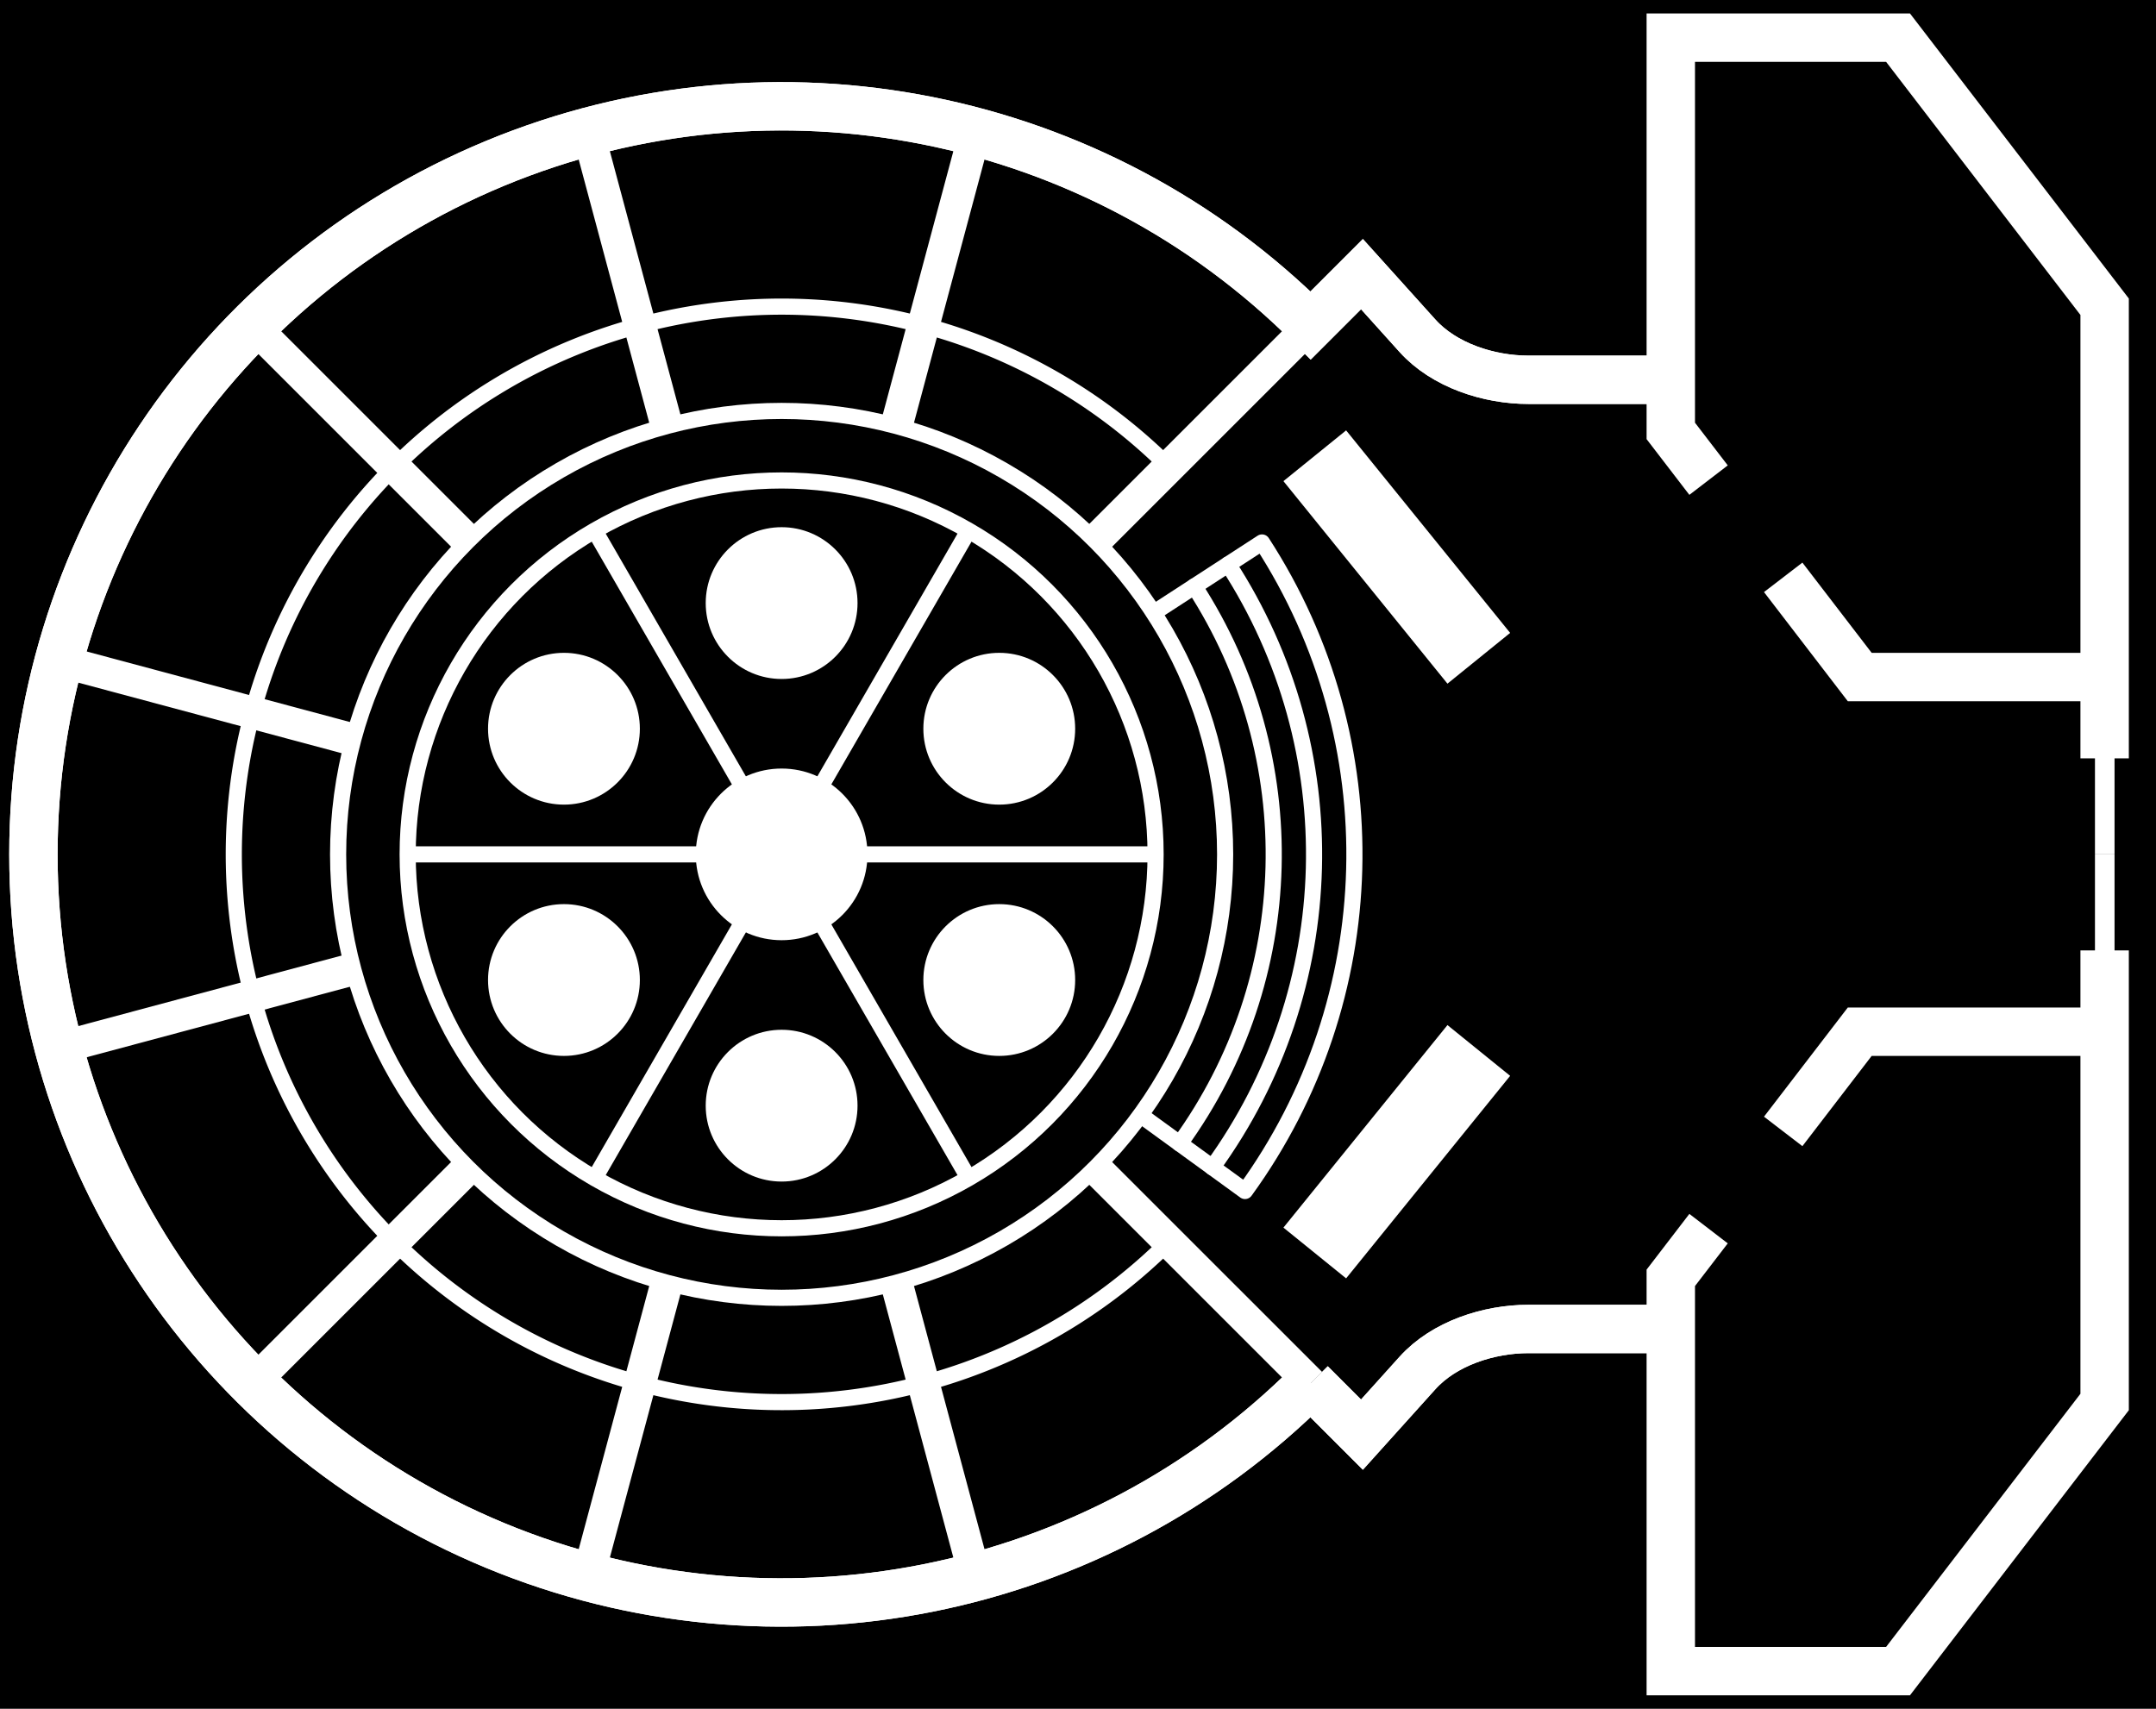 <?xml version="1.0" encoding="UTF-8" standalone="no"?>
<svg
   version="1.0"
   width="820px"
   height="650px"
   viewBox="0 0 820 650"
   preserveAspectRatio="xMidYMid meet"
   id="svg1"
   sodipodi:docname="disco_transp.svg"
   inkscape:version="1.3.1 (91b66b0783, 2023-11-16)"
   xmlns:inkscape="http://www.inkscape.org/namespaces/inkscape"
   xmlns:sodipodi="http://sodipodi.sourceforge.net/DTD/sodipodi-0.dtd"
   xmlns="http://www.w3.org/2000/svg"
   xmlns:svg="http://www.w3.org/2000/svg">
  <sodipodi:namedview
     pagecolor="#222"
     bordercolor="#666666"
     inkscape:deskcolor="#444"
     id="namedview1"
     borderopacity="1.0"
     inkscape:showpageshadow="2"
     inkscape:pageopacity="0.0"
     inkscape:pagecheckerboard="0"
     inkscape:zoom="0.1656261656"
     inkscape:cx="-757.7305165"
     inkscape:cy="428.6762285"
     inkscape:window-width="2418"
     inkscape:window-height="1417"
     inkscape:window-x="1672"
     inkscape:window-y="4"
     inkscape:window-maximized="1"
     inkscape:current-layer="svg1" />
  <defs
     id="defs1" />
  <rect
     width="100%"
     height="100%"
     x="0"
     y="0"
     fill="black"
     id="rect1" />
  <path
     id="path72"
     style="fill:none;paint-order:fill markers stroke;stroke:#ffffff;stroke-linecap:round;stroke-linejoin:round;stroke-miterlimit:5;stroke-width:6.137"
     d="M 473.523 453.05 C 526.537 380.082 529.106 281.992 479.983 206.35 L 297.278 325 Z" />
  <circle
     style="fill:#000000;stroke:#ffffff;stroke-width:6.137;stroke-linecap:round;stroke-linejoin:round;stroke-miterlimit:5;stroke-opacity:1;paint-order:fill markers stroke"
     id="circle72"
     cx="297.278"
     cy="325"
     r="168.683" />
  <circle
     style="fill:#ffffff;stroke:none;stroke-width:6.137;stroke-linecap:round;stroke-linejoin:round;stroke-miterlimit:5;paint-order:fill markers stroke"
     id="circle73"
     cx="297.278"
     cy="325"
     r="32.649" />
  <circle
     style="fill:#ffffff;stroke:none;stroke-width:6.137;stroke-linecap:round;stroke-linejoin:round;stroke-miterlimit:5;paint-order:fill markers stroke"
     id="circle74"
     cx="380.054"
     cy="277.206"
     r="28.87" />
  <circle
     style="fill:#ffffff;stroke:none;stroke-width:6.137;stroke-linecap:round;stroke-linejoin:round;stroke-miterlimit:5;paint-order:fill markers stroke"
     id="circle75"
     cx="380.054"
     cy="372.794"
     r="28.87" />
  <circle
     style="fill:#ffffff;stroke:none;stroke-width:6.137;stroke-linecap:round;stroke-linejoin:round;stroke-miterlimit:5;paint-order:fill markers stroke"
     id="circle76"
     cx="297.278"
     cy="420.59"
     r="28.87" />
  <circle
     style="fill:#ffffff;stroke:none;stroke-width:6.137;stroke-linecap:round;stroke-linejoin:round;stroke-miterlimit:5;paint-order:fill markers stroke"
     id="circle77"
     cx="214.49"
     cy="372.794"
     r="28.87" />
  <circle
     style="fill:#ffffff;stroke:none;stroke-width:6.137;stroke-linecap:round;stroke-linejoin:round;stroke-miterlimit:5;paint-order:fill markers stroke"
     id="circle78"
     cx="214.49"
     cy="277.206"
     r="28.87" />
  <circle
     style="fill:#ffffff;stroke:none;stroke-width:6.137;stroke-linecap:round;stroke-linejoin:round;stroke-miterlimit:5;paint-order:fill markers stroke"
     id="circle79"
     cx="297.278"
     cy="229.41"
     r="28.87" />
  <circle
     style="fill:none;stroke:#ffffff;stroke-width:6.137;stroke-linecap:round;stroke-linejoin:round;stroke-miterlimit:5;paint-order:fill markers stroke;stroke-dasharray:none"
     id="circle80"
     cx="297.278"
     cy="325"
     r="142.232" />
  <path
     style="fill:none;stroke:#ffffff;stroke-width:12.273;stroke-linecap:butt;stroke-linejoin:miter;stroke-miterlimit:5;stroke-dasharray:none;paint-order:fill markers stroke"
     d="m 416.548,205.723 81.945,-81.94"
     id="path82" />
  <path
     style="fill:none;stroke:#ffffff;stroke-width:12.273;stroke-linecap:butt;stroke-linejoin:miter;stroke-miterlimit:5;stroke-dasharray:none;paint-order:fill markers stroke"
     d="m 340.929,162.065 29.992,-111.932"
     id="path83" />
  <path
     style="fill:none;stroke:#ffffff;stroke-width:12.273;stroke-linecap:butt;stroke-linejoin:miter;stroke-miterlimit:5;stroke-dasharray:none;paint-order:fill markers stroke"
     d="m 253.613,162.065 -29.992,-111.932"
     id="path84" />
  <path
     style="fill:none;stroke:#ffffff;stroke-width:12.273;stroke-linecap:butt;stroke-linejoin:miter;stroke-miterlimit:5;stroke-dasharray:none;paint-order:fill markers stroke"
     d="m 177.994,205.723 -81.94,-81.94"
     id="path85" />
  <path
     style="fill:none;stroke:#ffffff;stroke-width:12.273;stroke-linecap:butt;stroke-linejoin:miter;stroke-miterlimit:5;stroke-dasharray:none;paint-order:fill markers stroke"
     d="M 134.336,281.342 22.403,251.349"
     id="path86" />
  <path
     style="fill:none;stroke:#ffffff;stroke-width:12.273;stroke-linecap:butt;stroke-linejoin:miter;stroke-miterlimit:5;stroke-dasharray:none;paint-order:fill markers stroke"
     d="m 416.548,444.277 81.945,81.94"
     id="path87" />
  <path
     style="fill:none;stroke:#ffffff;stroke-width:12.273;stroke-linecap:butt;stroke-linejoin:miter;stroke-miterlimit:5;stroke-dasharray:none;paint-order:fill markers stroke"
     d="m 340.929,487.935 29.992,111.932"
     id="path88" />
  <path
     style="fill:none;stroke:#ffffff;stroke-width:12.273;stroke-linecap:butt;stroke-linejoin:miter;stroke-miterlimit:5;stroke-dasharray:none;paint-order:fill markers stroke"
     d="m 253.613,487.935 -29.992,111.932"
     id="path89" />
  <path
     style="fill:none;stroke:#ffffff;stroke-width:12.273;stroke-linecap:butt;stroke-linejoin:miter;stroke-miterlimit:5;stroke-dasharray:none;paint-order:fill markers stroke"
     d="m 177.994,444.277 -81.94,81.94"
     id="path90" />
  <path
     style="fill:none;stroke:#ffffff;stroke-width:12.273;stroke-linecap:butt;stroke-linejoin:miter;stroke-miterlimit:5;stroke-dasharray:none;paint-order:fill markers stroke"
     d="m 134.336,368.658 -111.932,29.992"
     id="path91" />
  <path
     id="path93"
     style="fill:none;stroke:#ffffff;stroke-width:18.4;stroke-linecap:butt;stroke-linejoin:miter;stroke-miterlimit:5;stroke-dasharray:none;paint-order:fill markers stroke"
     d="m 635.458,505.532 h -54.125 c -15.146,0 -32.098,5.505 -42.233,16.761 l -21.101,23.435 -19.508,-19.51 m 0,0 c -81.385,81.385 -203.781,105.731 -310.115,61.686 -106.334,-44.045 -175.666,-147.807 -175.666,-262.903 0,-115.095 69.332,-218.858 175.666,-262.903 106.334,-44.045 228.73,-19.699 310.115,61.686 l 19.508,-19.51 21.101,23.435 c 10.134,11.255 27.087,16.761 42.233,16.761 h 54.125" />
  <path
     id="path94"
     style="fill:none;paint-order:fill markers stroke;stroke:#ffffff;stroke-linecap:round;stroke-linejoin:round;stroke-miterlimit:5;stroke-width:6.137"
     d="M 448.7 435.014 C 494.247 372.324 496.454 288.049 454.25 223.061" />
  <path
     id="path95"
     style="fill:none;paint-order:fill markers stroke;stroke:#ffffff;stroke-linecap:round;stroke-linejoin:round;stroke-miterlimit:5;stroke-width:6.137"
     d="M 461.111 444.032 C 510.392 376.203 512.78 285.021 467.116 214.705" />
  <path
     style="fill:#ffffff;stroke:#ffffff;stroke-width:30.683;stroke-linecap:butt;stroke-linejoin:miter;stroke-miterlimit:5;stroke-dasharray:none;paint-order:fill markers stroke"
     d="m 500.052,173.367 62.388,77.042"
     id="path96" />
  <path
     style="fill:#ffffff;stroke:#ffffff;stroke-width:30.683;stroke-linecap:butt;stroke-linejoin:miter;stroke-miterlimit:5;stroke-dasharray:none;paint-order:fill markers stroke"
     d="m 500.052,476.633 62.388,-77.042"
     id="path97" />
  <path
     style="fill:none;stroke:#ffffff;stroke-width:18.41;stroke-linecap:butt;stroke-linejoin:miter;stroke-miterlimit:5;stroke-dasharray:none;paint-order:fill markers stroke"
     d="m 800.463,325 v -208.314 l -78.574,-102.364 h -86.431 V 163.92 l 14.367,18.717 m 28.384,36.978 29.11,37.924 h 93.143"
     id="path98" />
  <path
     style="fill:none;stroke:#ffffff;stroke-width:18.41;stroke-linecap:butt;stroke-linejoin:miter;stroke-miterlimit:5;stroke-dasharray:none;paint-order:fill markers stroke"
     d="m 800.463,325 v 208.314 l -78.574,102.364 h -86.431 v -149.598 l 14.367,-18.717 m 28.384,-36.978 29.11,-37.924 h 93.143"
     id="path100" />
  <path
     id="path101"
     style="fill:none;stroke:#ffffff;stroke-width:6.137;stroke-linecap:round;stroke-linejoin:round;stroke-miterlimit:5;paint-order:fill markers stroke"
     d="M 444.61,472.333 A 208.36,208.36 0 0 1 217.542,517.499 208.36,208.36 0 0 1 88.918,325 208.36,208.36 0 0 1 217.542,132.501 208.36,208.36 0 0 1 444.61,177.667" />
  <rect
     style="font-variation-settings:normal;vector-effect:none;fill:#000000;fill-opacity:1;fill-rule:nonzero;stroke:none;stroke-width:49.093;stroke-linecap:butt;stroke-linejoin:bevel;stroke-miterlimit:4;stroke-dasharray:none;stroke-dashoffset:0;stroke-opacity:1;-inkscape-stroke:none;paint-order:fill markers stroke;stop-color:#000000"
     id="rect139"
     width="123.592"
     height="73.055"
     x="673.193"
     y="288.474" />
  <rect
     style="font-variation-settings:normal;vector-effect:none;fill:#000000;fill-opacity:1;fill-rule:nonzero;stroke:none;stroke-width:49.093;stroke-linecap:butt;stroke-linejoin:bevel;stroke-miterlimit:4;stroke-dasharray:none;stroke-dashoffset:0;stroke-opacity:1;-inkscape-stroke:none;paint-order:fill markers stroke;stop-color:#000000"
     id="rect140"
     width="123.592"
     height="73.055"
     x="804.232"
     y="288.474" />
  <path
     id="path2"
     style="fill:none;stroke:#ffffff;stroke-width:18.4;stroke-linecap:butt;stroke-linejoin:miter;stroke-miterlimit:5;stroke-dasharray:none;paint-order:fill markers stroke"
     d="m 635.458,505.532 h -54.125 c -15.146,0 -32.098,5.505 -42.233,16.761 l -21.101,23.435 -19.508,-19.51 m 0,0 c -81.385,81.385 -203.781,105.731 -310.115,61.686 -106.334,-44.045 -175.666,-147.807 -175.666,-262.903 0,-115.095 69.332,-218.858 175.666,-262.903 106.334,-44.045 228.73,-19.699 310.115,61.686 l 19.508,-19.51 21.101,23.435 c 10.134,11.255 27.087,16.761 42.233,16.761 h 54.125" />
  <path
     style="fill:none;stroke:#ffffff;stroke-width:6.137;stroke-miterlimit:300;paint-order:markers stroke fill;stroke-dasharray:none"
     d="M 368.392,201.822 226.16,448.175"
     id="path1" />
  <path
     style="fill:none;stroke:#ffffff;stroke-width:6.137;stroke-miterlimit:300;paint-order:markers stroke fill;stroke-dasharray:none"
     d="M 226.16,201.825 368.392,448.178"
     id="path3" />
  <path
     style="fill:none;stroke:#ffffff;stroke-width:6.137;stroke-miterlimit:300;paint-order:markers stroke fill;stroke-dasharray:none"
     d="M 439.507,325 H 155.043"
     id="path4" />
</svg>
